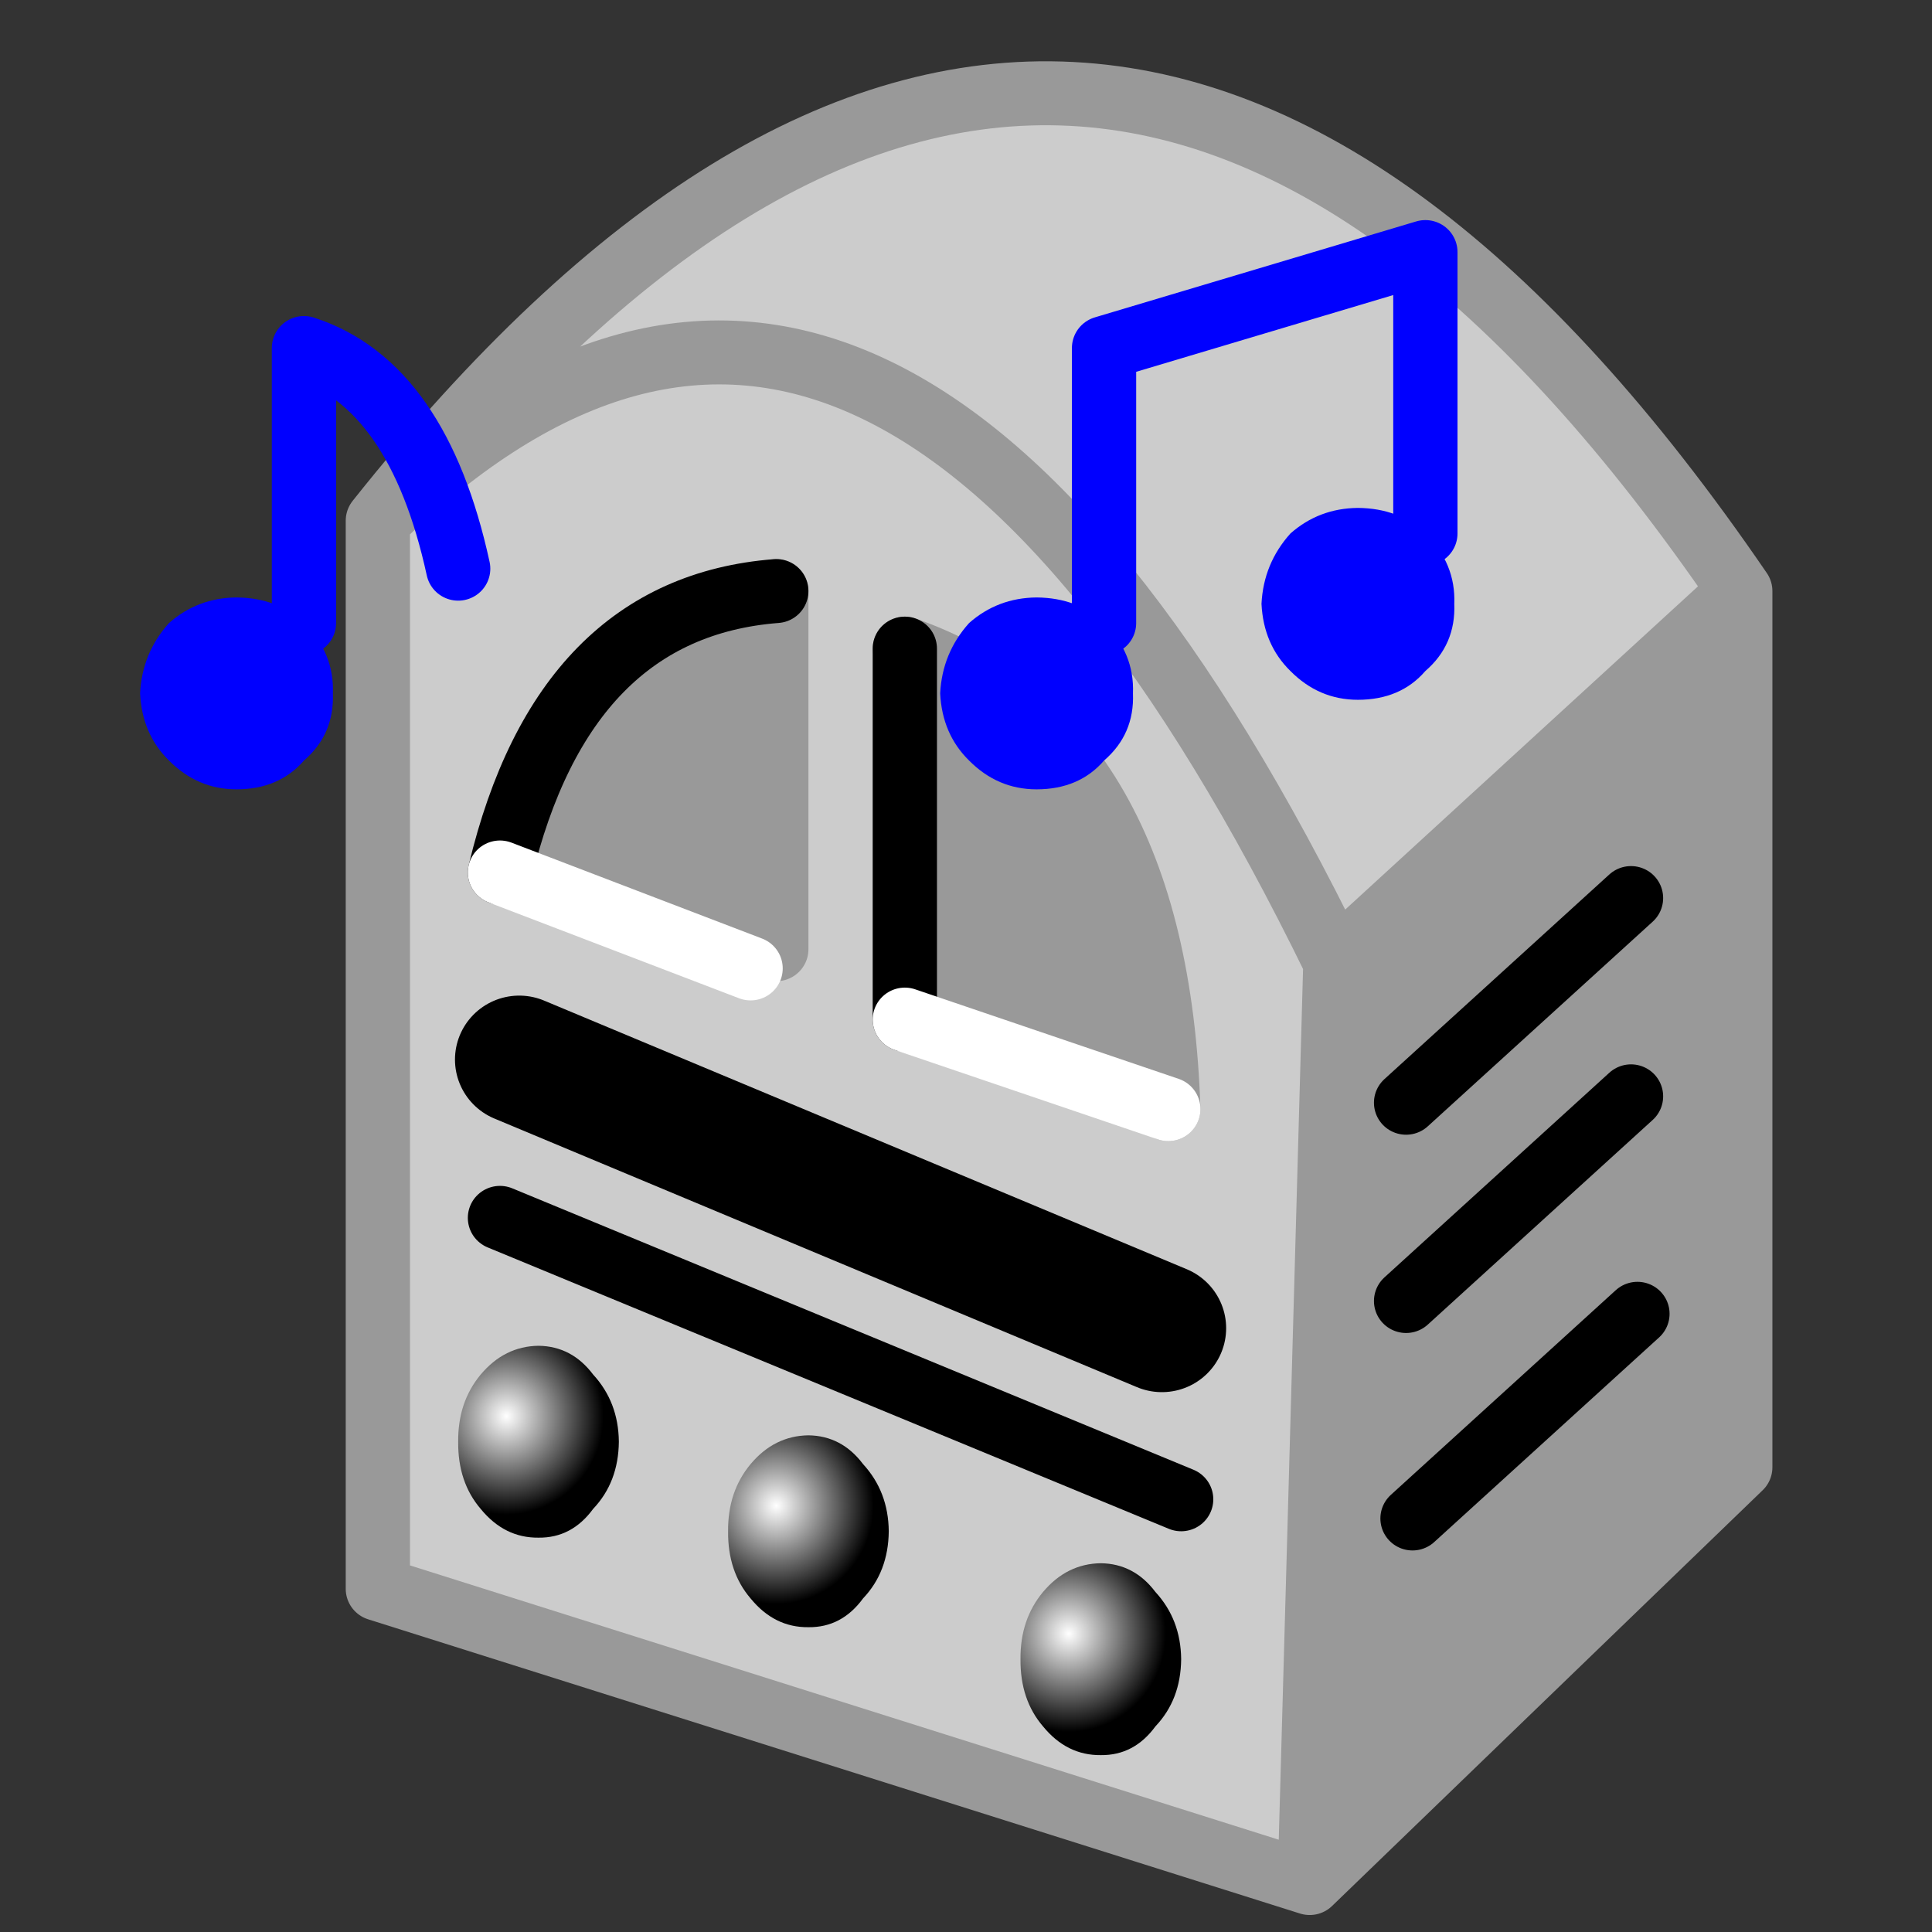 <svg xmlns="http://www.w3.org/2000/svg" xmlns:xlink="http://www.w3.org/1999/xlink" preserveAspectRatio="none" width="19" height="19"><rect width="100%" height="100%" fill="#333333" stroke="none"/><defs><path fill="#00F" d="M-.65 6.8q-.406-.394-1.05-.4-.606.006-1.05.4-.419.469-.45 1.1.031.637.45 1.05.444.45 1.05.45.662 0 1.05-.45.475-.412.45-1.05.025-.631-.45-1.1m12.45 0q-.406-.394-1.05-.4-.606.006-1.05.4-.419.469-.45 1.1.031.637.45 1.05.444.45 1.05.45.662 0 1.05-.45.475-.412.45-1.05.025-.631-.45-1.1m5-1.4q-.406-.394-1.05-.4-.606.006-1.05.4-.419.469-.45 1.1.031.638.45 1.05.444.45 1.05.45.663 0 1.05-.45.475-.412.45-1.05.025-.631-.45-1.1z" id="k"/><path id="e" stroke="#999" stroke-width="1" stroke-linejoin="round" stroke-linecap="round" fill="none" d="M15.4 12.1Q8.346-2.439.5 5.2v16.7L15 26.5l.4-14.4 6.3-5.8Q11.496-8.695.5 5.2M15 26.5l6.7-6.5V6.3"/><path id="g" stroke="#999" stroke-width="1" stroke-linejoin="round" stroke-linecap="round" fill="none" d="M6.7 6.3v5.6m6.1 2.5q-.194-5.827-4.1-7.2"/><path id="h" stroke="#000" stroke-width="1" stroke-linejoin="round" stroke-linecap="round" fill="none" d="M2.4 10.7q.985-4.141 4.3-4.4m9.8 11.1l3.5-3.2m-3.4 6.6l3.5-3.2m-3.6-3.3l3.5-3.2m-17.6 5L13 20.5M8.7 7.2V13"/><path id="i" stroke="#FFF" stroke-width="1" stroke-linejoin="round" stroke-linecap="round" fill="none" d="M6.3 12.2l-3.9-1.5M8.7 13l4.1 1.4"/><path id="j" stroke="#000" stroke-width="2" stroke-linejoin="round" stroke-linecap="round" fill="none" d="M2.7 13.625l10 4.2"/><path id="l" stroke="#00F" stroke-width="1" stroke-linejoin="round" stroke-linecap="round" fill="none" d="M16.8 5.4V1l-5 1.5v4.3m-12.45 0V2.5q1.776.573 2.4 3.45"/><radialGradient id="a" gradientUnits="userSpaceOnUse" cx="0" cy="0" r="1.512" fx="0" fy="0" gradientTransform="matrix(1 0 0 1.017 11.25 22.6)" spreadMethod="pad"><stop offset="0%" stop-color="#FFF"/><stop offset="100%"/></radialGradient><radialGradient id="b" gradientUnits="userSpaceOnUse" cx="0" cy="0" r="1.513" fx="0" fy="0" gradientTransform="matrix(1 0 0 1.017 6.7 20.6)" spreadMethod="pad"><stop offset="0%" stop-color="#FFF"/><stop offset="100%"/></radialGradient><radialGradient id="c" gradientUnits="userSpaceOnUse" cx="0" cy="0" r="1.513" fx="0" fy="0" gradientTransform="matrix(1 0 0 1.017 2.5 19.2)" spreadMethod="pad"><stop offset="0%" stop-color="#FFF"/><stop offset="100%"/></radialGradient><g id="d"><path fill="#999" d="M15.4 12.1L15 26.5l6.7-6.5V6.3l-6.3 5.8z"/><path fill="#CCC" d="M.5 5.2q7.846-7.639 14.9 6.9l6.3-5.8Q11.496-8.695.5 5.2m14.9 6.9Q8.346-2.439.5 5.2v16.7L15 26.5l.4-14.4z"/></g><g id="f"><path fill="#999" d="M8.7 13l4.1 1.4q-.194-5.827-4.1-7.2V13m-2-6.7q-3.315.259-4.3 4.4l3.9 1.5.4-.3V6.3z"/><path fill="url(#a)" d="M11.75 24.5q.518.006.85-.45.394-.417.4-1.05-.006-.62-.4-1.05-.332-.443-.85-.45-.53.007-.9.45-.356.43-.35 1.05-.006.633.35 1.05.37.456.9.45z"/><path fill="url(#b)" d="M6.3 19.95q-.356.43-.35 1.05-.006.633.35 1.05.37.456.9.45.518.006.85-.45.394-.417.4-1.05-.006-.62-.4-1.05-.332-.443-.85-.45-.53.007-.9.45z"/><path fill="url(#c)" d="M3.85 18.55q-.332-.443-.85-.45-.53.007-.9.45-.356.43-.35 1.05-.006.633.35 1.05.37.456.9.45.518.006.85-.45.394-.417.4-1.05-.006-.62-.4-1.05z"/></g></defs><g transform="matrix(.632 0 0 .629 3.4 1.85)"><use xlink:href="#d"/><use xlink:href="#e"/></g><g transform="matrix(.632 0 0 .629 3.4 1.85)"><use xlink:href="#f"/><use xlink:href="#g"/><use xlink:href="#h"/><use xlink:href="#i"/><use xlink:href="#j"/></g><g transform="matrix(.632 0 0 .629 3.4 1.85)"><use xlink:href="#k"/><use xlink:href="#l"/></g></svg>